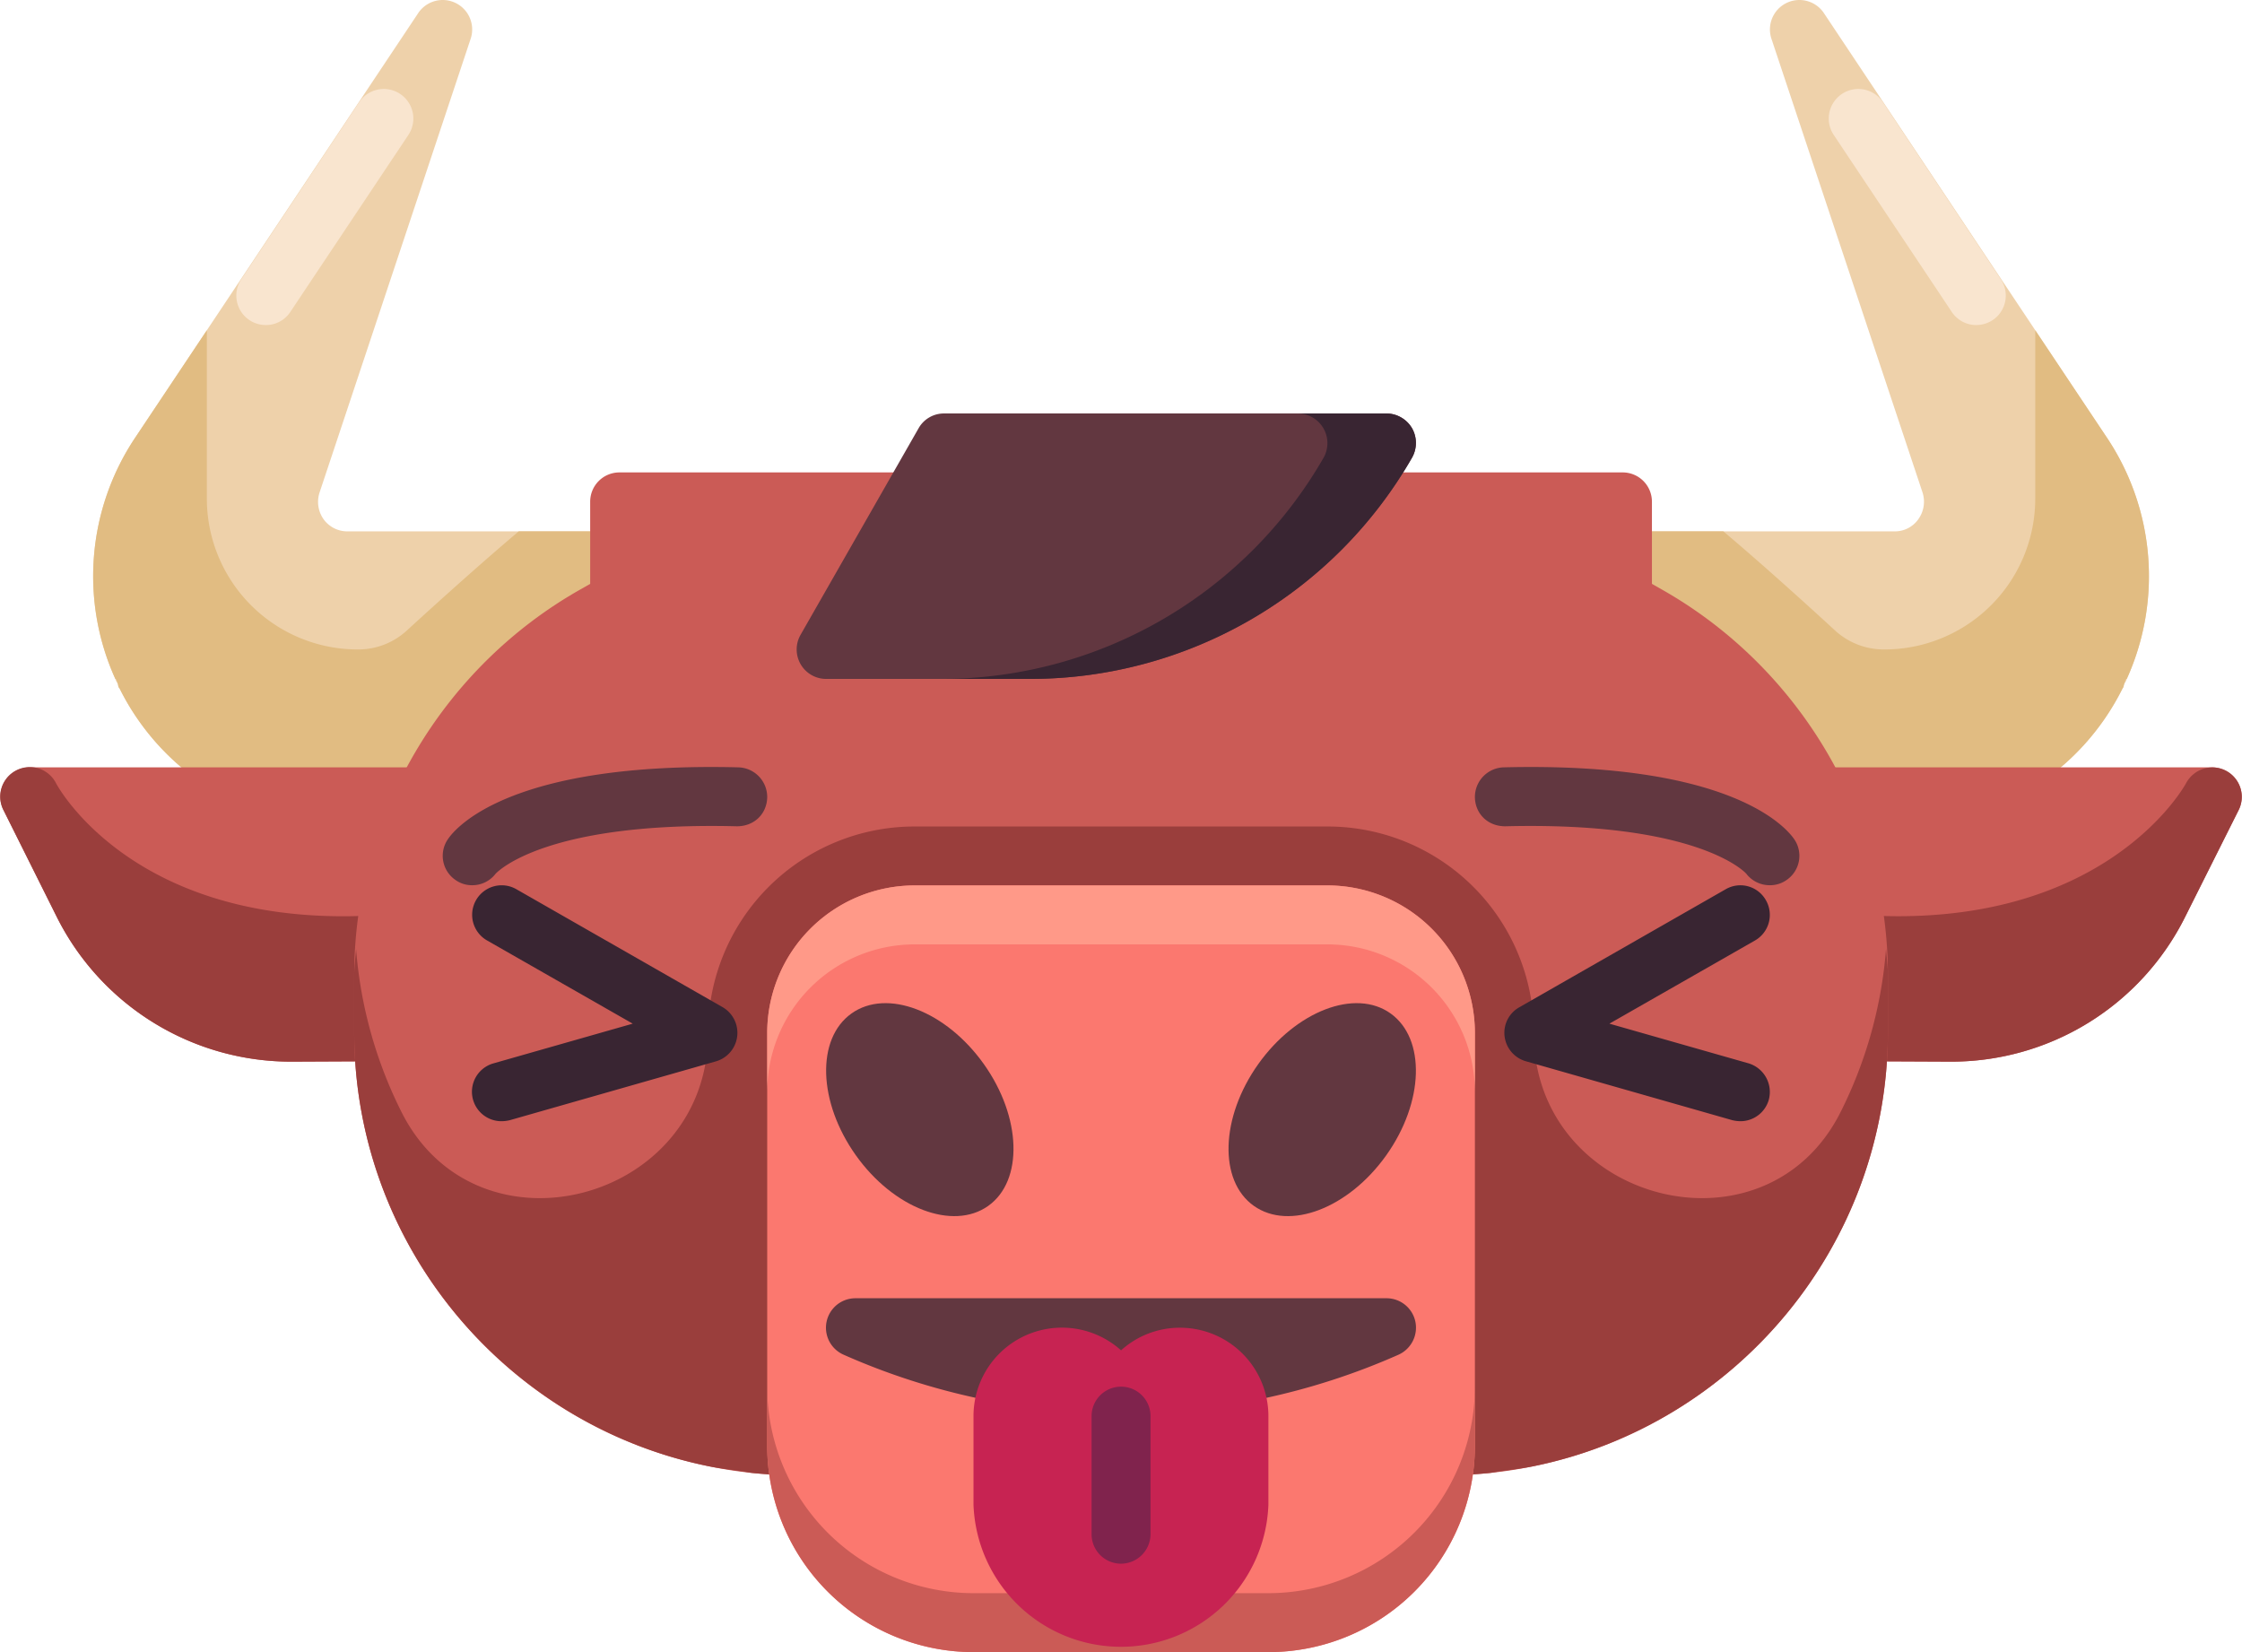 <svg xmlns="http://www.w3.org/2000/svg" width="1080" height="795.8" viewBox="-0.072 -0.217 1080.091 796.017" style=""><g><title>chineseny56_421346184</title><g data-name="Layer 2"><path d="M312.6 270a14.1 14.1 0 0 1-14.2 14.3h-11.6l-39.3 47.4-8.2 10-25.9 31.2a13 13 0 0 1 5.4 10.8 14 14 0 0 1-14.2 14.2h-39.5a119.7 119.7 0 0 1-107.7-66.5c-.6-.5-.6-1.4-.8-2.2a6.3 6.3 0 0 1-1.2-2.3 120.1 120.1 0 0 1 9.4-116l34.7-52L201.2 6.3a14.2 14.2 0 0 1 25.3 12.5l-72.7 218.3a14.5 14.5 0 0 0 1.9 12.8 14.1 14.1 0 0 0 11.7 5.9h131a14.1 14.1 0 0 1 14.2 14.2z" fill="#eed1aa"></path><path d="M127.9 156.4a14.3 14.3 0 0 1-7.9-2.4 14.2 14.2 0 0 1-3.9-19.7L172.9 49a14.2 14.2 0 0 1 23.7 15.8l-56.9 85.3a14.1 14.1 0 0 1-11.8 6.3z" fill="#f9e5cf"></path><path d="M312.6 270a14.1 14.1 0 0 1-14.2 14.3h-11.6l-39.3 47.4-8.2 10-25.9 31.2a13 13 0 0 1 5.4 10.8 14 14 0 0 1-14.2 14.2h-39.5a119.7 119.7 0 0 1-107.7-66.5c-.6-.5-.6-1.4-.8-2.2a13.8 13.8 0 0 0-.9-2.3h-.3a120.1 120.1 0 0 1 9.4-116l34.7-52v80.7a72.7 72.7 0 0 0 73 73.1 34.5 34.5 0 0 0 23-8.8c16.8-15.4 38.7-35 54.3-48.1h48.6a14.1 14.1 0 0 1 14.2 14.2z" fill="#e1bc82"></path><path d="M767.4 270a14.1 14.1 0 0 0 14.2 14.3h11.6l39.2 47.4 8.3 10 25.8 31.2a13.2 13.2 0 0 0-5.4 10.8 14.1 14.1 0 0 0 14.3 14.2h39.5a119.7 119.7 0 0 0 107.7-66.5c.5-.5.5-1.4.8-2.2a6.3 6.3 0 0 0 1.2-2.3 120.1 120.1 0 0 0-9.4-116l-34.7-52L878.8 6.3a14.2 14.2 0 0 0-25.3 12.5l72.7 218.3a14.5 14.5 0 0 1-2 12.8 13.8 13.8 0 0 1-11.6 5.9h-131a14.1 14.1 0 0 0-14.2 14.2z" fill="#eed1aa"></path><path d="M952.1 156.4a14.6 14.6 0 0 0 7.9-2.4 14.2 14.2 0 0 0 3.9-19.7L907.1 49a14.2 14.2 0 0 0-23.7 15.8l56.9 85.3a14.1 14.1 0 0 0 11.8 6.3z" fill="#f9e5cf"></path><path d="M767.4 270a14.1 14.1 0 0 0 14.2 14.3h11.6l39.2 47.4 8.3 10 25.8 31.2a13.2 13.2 0 0 0-5.4 10.8 14.1 14.1 0 0 0 14.3 14.2h39.5a119.7 119.7 0 0 0 107.7-66.5c.5-.5.5-1.4.8-2.2a13.8 13.8 0 0 1 .9-2.3h.3a120.1 120.1 0 0 0-9.4-116l-34.7-52v80.7a72.7 72.7 0 0 1-73 73.1 34.8 34.8 0 0 1-23.1-8.8c-16.7-15.4-38.6-35-54.2-48.1h-48.6a14.1 14.1 0 0 0-14.2 14.2z" fill="#e1bc82"></path><path d="M198.9 369.5H14.2a14.3 14.3 0 0 0-12.1 6.8 14.1 14.1 0 0 0-.6 13.8L27 441.2a126.2 126.2 0 0 0 113.5 70.1h.6l43.7-.2a14.2 14.2 0 0 0 14.1-14.3 14 14 0 0 0-12.4-13.8l10.7-85h1.7a14.3 14.3 0 1 0 0-28.5z" fill="#cb5b56"></path><path d="M194.5 444.4a15.1 15.1 0 0 0-10.7-3.8c-117.2 8-155.5-60.6-157-63.5a14.2 14.2 0 0 0-25.3 13L27 441.2a126.2 126.2 0 0 0 113.5 70.1h.6l43.7-.2a14.2 14.2 0 0 0 14.1-14.2v-42.1a14.5 14.5 0 0 0-4.4-10.4z" fill="#9a3e3c"></path><path d="M1077.9 376.3a14.3 14.3 0 0 0-12.1-6.8H881a14.3 14.3 0 0 0 0 28.5h1.8l10.7 85a14.1 14.1 0 0 0 1.7 28.1l43.7.2h.6a125.9 125.9 0 0 0 113.4-70.1l25.6-51.1a14.1 14.1 0 0 0-.6-13.8z" fill="#cb5b56"></path><path d="M1072.3 371.1a14.3 14.3 0 0 0-19.1 6c-.4.8-39 71.5-157 63.5a15.2 15.2 0 0 0-10.7 3.8 14.6 14.6 0 0 0-4.5 10.4v42.1a14.3 14.3 0 0 0 14.2 14.2l43.7.2h.6a125.9 125.9 0 0 0 113.4-70.1l25.6-51.1a14.2 14.2 0 0 0-6.2-19z" fill="#9a3e3c"></path><path d="M909.5 469.6v27.3c0 103.4-73.7 189.8-171.1 209.4a209.7 209.7 0 0 1-42.7 4.3 14.1 14.1 0 0 1-14.2-14.2h-283a14.1 14.1 0 0 1-14.3 14.2 208.7 208.7 0 0 1-42.6-4.3c-97.5-19.6-171.1-106-171.1-209.4v-27.3c0-76.5 42.1-147.8 108.6-185.6l5.1-2.9v-39.5a14.1 14.1 0 0 1 14.2-14.2h483.2a14.1 14.1 0 0 1 14.2 14.2v39.5l5.1 2.9c66.5 37.8 108.6 109.1 108.6 185.6z" fill="#cb5b56"></path><path d="M908.6 457a211.4 211.4 0 0 1-21.8 78.4c-36.4 72.9-147.9 43.7-147.9-37.8v-.2a99.4 99.4 0 0 0-99.4-99.4h-199a99.5 99.5 0 0 0-99.5 99.4v.2c0 81.5-111.4 110.7-147.8 37.8a211.4 211.4 0 0 1-21.8-78.4c-.3 4.2-.9 8.3-.9 12.6v27.3c0 103.3 73.6 189.6 171.1 209.4 5 1 10 1.6 15 2.3 2 .2 3.9.7 5.9.9 7.2.7 14.4 1.1 21.7 1.1a14.1 14.1 0 0 0 14.3-14.2h283a14.1 14.1 0 0 0 14.2 14.2c7.4 0 14.6-.4 21.8-1.1 2-.2 3.9-.7 5.9-.9 5-.7 10-1.3 15-2.3 97.5-19.8 171.1-106.1 171.1-209.4v-27.3c0-4.3-.6-8.4-.9-12.6z" fill="#9a3e3c"></path><path d="M639.5 426.4h-199a71.1 71.1 0 0 0-71 71v199a99.5 99.5 0 0 0 99.4 99.4H611a99.5 99.5 0 0 0 99.5-99.4v-199a71.1 71.1 0 0 0-71-71z" fill="#fb786f"></path><path d="M611 767.4H468.9a99.5 99.5 0 0 1-99.4-99.5v28.5a99.5 99.5 0 0 0 99.4 99.4H611a99.5 99.5 0 0 0 99.5-99.4v-28.5a99.6 99.6 0 0 1-99.5 99.5z" fill="#cb5b56"></path><path d="M639.5 426.4h-199a71.1 71.1 0 0 0-71 71v28.4a71.1 71.1 0 0 1 71-71h199a71.1 71.1 0 0 1 71 71v-28.4a71.1 71.1 0 0 0-71-71z" fill="#f98"></path><path d="M680.2 206.1a14.4 14.4 0 0 0-12.3-7.1H454.7a14 14 0 0 0-12.3 7.2l-56.8 99.4a14.2 14.2 0 0 0 12.3 21.3h98.6a212.2 212.2 0 0 0 183.7-106.6 14.4 14.4 0 0 0 0-14.2z" fill="#623740"></path><path d="M680.2 206.1a14.4 14.4 0 0 0-12.3-7.1h-42.6a14.3 14.3 0 0 1 12.3 21.3 212.3 212.3 0 0 1-183.8 106.6h42.7a212.2 212.2 0 0 0 183.7-106.6 14.4 14.4 0 0 0 0-14.2z" fill="#392532"></path><path d="M852.6 426.3a14.2 14.2 0 0 1-11.3-5.5c-1.1-1.3-24.4-25.2-116.2-22.9-8.4 0-14.4-6-14.6-13.9a14.3 14.3 0 0 1 13.9-14.5c108.2-2.7 135.4 28.2 139.8 34.4a14.1 14.1 0 0 1-3.4 19.8 13.8 13.8 0 0 1-8.2 2.6z" fill="#623740"></path><path d="M227.4 426.3a14.1 14.1 0 0 0 11.2-5.5c1.2-1.3 24.5-25.2 116.3-22.9 8.4 0 14.4-6 14.6-13.9a14.3 14.3 0 0 0-13.9-14.5c-108.3-2.7-135.5 28.2-139.8 34.4a14.1 14.1 0 0 0 3.4 19.8 13.6 13.6 0 0 0 8.2 2.6z" fill="#623740"></path><path d="M838.4 540a17.4 17.4 0 0 1-3.9-.5L735 511.1a14.3 14.3 0 0 1-10.2-12 14.1 14.1 0 0 1 7.1-14l99.5-56.9a14.1 14.1 0 0 1 19.3 5.3 14.2 14.2 0 0 1-5.2 19.4L775.3 493l67 19.1a14.4 14.4 0 0 1 9.8 17.6 14.2 14.2 0 0 1-13.7 10.3z" fill="#392532"></path><path d="M241.6 540a14.2 14.2 0 0 1-3.9-27.9l67-19.1-70.2-40.1a14.2 14.2 0 0 1 14.1-24.7l99.5 56.9a14.3 14.3 0 0 1-3.1 26l-99.5 28.4a17.4 17.4 0 0 1-3.9.5z" fill="#392532"></path><path d="M473.9 512.5c18.2 25.6 19.1 56.2 2.1 68.3s-45.6 1.2-63.8-24.4-19.2-56.1-2.1-68.3 45.6-1.2 63.8 24.4z" fill="#623740"></path><path d="M606.1 512.5c-18.2 25.6-19.2 56.2-2.1 68.3s45.6 1.2 63.8-24.4 19.1-56.1 2.1-68.3-45.6-1.2-63.8 24.4z" fill="#623740"></path><path d="M681.8 636.5a14.2 14.2 0 0 0-13.9-11.2H412.1a14.2 14.2 0 0 0-5.8 27.2 330 330 0 0 0 267.4 0 14.3 14.3 0 0 0 8.1-16z" fill="#623740"></path><g><path d="M568.4 639.5a42.2 42.2 0 0 0-28.4 10.9 42.6 42.6 0 0 0-71.1 31.7v42.7a71.1 71.1 0 0 0 142.1 0v-42.7a42.6 42.6 0 0 0-42.6-42.6z" fill="#c72352"></path><path d="M540 753.2a14.2 14.2 0 0 1-14.2-14.2v-56.9a14.2 14.2 0 1 1 28.4 0V739a14.3 14.3 0 0 1-14.2 14.2z" fill="#80234d"></path></g></g></g></svg>